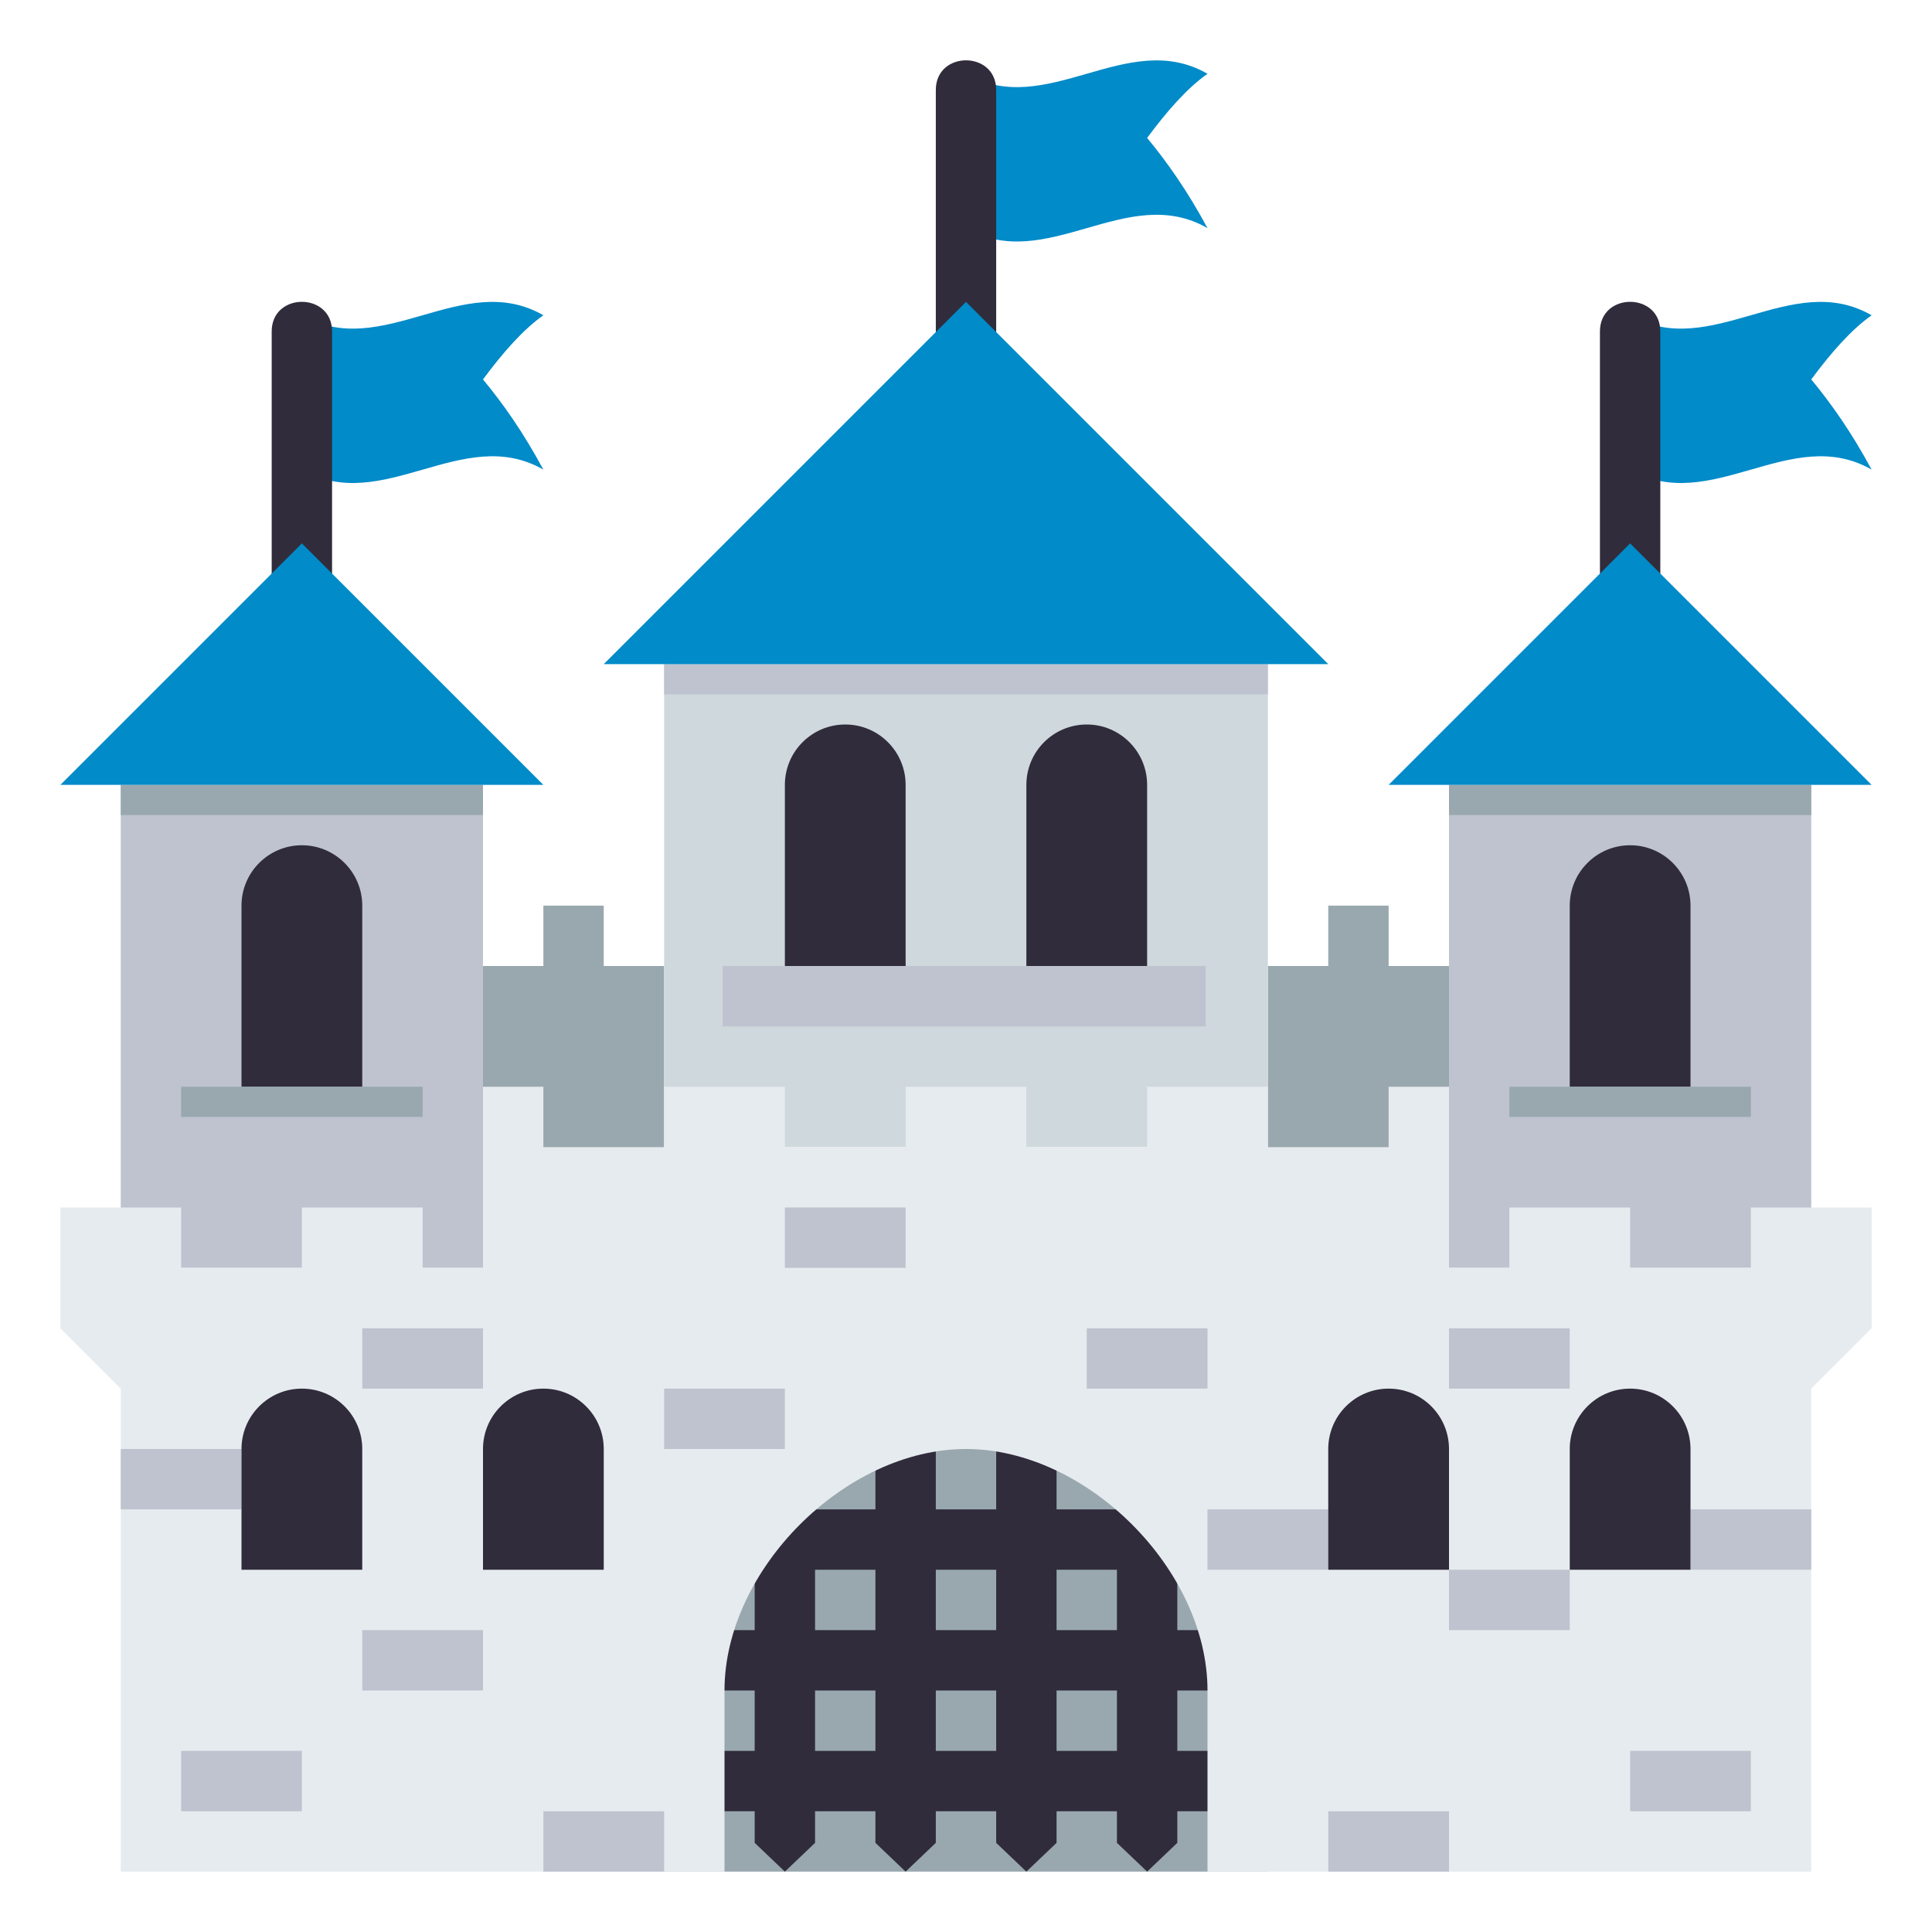 <?xml version="1.0" encoding="utf-8"?>
<!-- Generator: Adobe Illustrator 15.0.0, SVG Export Plug-In . SVG Version: 6.00 Build 0)  -->
<!DOCTYPE svg PUBLIC "-//W3C//DTD SVG 1.1//EN" "http://www.w3.org/Graphics/SVG/1.1/DTD/svg11.dtd">
<svg version="1.1" id="Layer_1" xmlns="http://www.w3.org/2000/svg" xmlns:xlink="http://www.w3.org/1999/xlink" x="0px" y="0px"
	 width="64px" height="64px" viewBox="0 0 64 64" enable-background="new 0 0 64 64" xml:space="preserve">
<rect x="16" y="32" fill="#99A8AE" width="6" height="10"/>
<rect x="42" y="32" fill="#99A8AE" width="6" height="10"/>
<rect x="22" y="46" fill="#99A8AE" width="20" height="16"/>
<rect x="44" y="30" fill="#99A8AE" width="2" height="4"/>
<rect x="18" y="30" fill="#99A8AE" width="2" height="4"/>
<path fill="#018BC9" d="M18,15.557c-2.666-1.533-5.334,1.535-8,0c0-1.703,0-3.41,0-5.113c2.666,1.533,5.334-1.535,8,0
	c-0.666,0.469-1.334,1.225-2,2.125C16.666,13.374,17.334,14.321,18,15.557z"/>
<path fill="#302C3B" d="M11,20H9v-9.02c0-1.309,2-1.309,2,0V20z"/>
<rect x="4" y="26" fill="#BEC3CF" width="12" height="16"/>
<rect x="4" y="26" fill="#99A8AE" width="12" height="1"/>
<polygon fill="#018BC9" points="10,18 2,26 18,26 "/>
<path fill="#302C3B" d="M10,28c-1.104,0-2,0.896-2,2v6h4v-6C12,28.897,11.104,28,10,28z"/>
<path fill="#018BC9" d="M62,15.557c-2.666-1.533-5.334,1.535-8,0c0-1.703,0-3.41,0-5.113c2.666,1.533,5.334-1.535,8,0
	c-0.666,0.469-1.334,1.225-2,2.125C60.666,13.374,61.334,14.321,62,15.557z"/>
<path fill="#302C3B" d="M55,20h-2v-9.02c0-1.309,2-1.309,2,0V20z"/>
<rect x="48" y="26" fill="#BEC3CF" width="12" height="16"/>
<rect x="48" y="26" fill="#99A8AE" width="12" height="1"/>
<polygon fill="#018BC9" points="54,18 46,26 62,26 "/>
<path fill="#302C3B" d="M54,28c-1.104,0-2,0.896-2,2v6h4v-6C56,28.897,55.104,28,54,28z"/>
<rect x="50" y="36" fill="#99A8AE" width="8" height="1"/>
<rect x="6" y="36" fill="#99A8AE" width="8" height="1"/>
<path fill="#018BC9" d="M40,7.557c-2.666-1.533-5.334,1.535-8,0c0-1.703,0-3.41,0-5.113c2.666,1.533,5.334-1.535,8,0
	c-0.666,0.469-1.334,1.225-2,2.125C38.666,5.374,39.334,6.321,40,7.557z"/>
<path fill="#302C3B" d="M33,12h-2v-9.02c0-1.309,2-1.309,2,0V12z"/>
<rect x="22" y="22" fill="#CFD8DD" width="20" height="16"/>
<rect x="22" y="22" fill="#BEC3CF" width="20" height="1"/>
<polygon fill="#018BC9" points="32,10 20,22 44,22 "/>
<rect x="23.939" y="32" fill="#BEC3CF" width="16" height="2"/>
<polygon fill="#302C3B" points="33,42 33,61.047 34,62 35,61.047 35,42 "/>
<polygon fill="#302C3B" points="37,42 37,61.047 38,62 39,61.047 39,42 "/>
<polygon fill="#302C3B" points="29,42 29,61.047 30,62 31,61.047 31,42 "/>
<polygon fill="#302C3B" points="25,42 25,61.047 26,62 27,61.047 27,42 "/>
<rect x="22" y="58" fill="#302C3B" width="20" height="2"/>
<rect x="22" y="54" fill="#302C3B" width="20" height="2"/>
<rect x="22" y="50" fill="#302C3B" width="20" height="2"/>
<path fill="#E6EBEF" d="M58,40v2h-4v-2h-4v2h-2v-6h-2v2h-4v-2h-4v2h-4v-2h-4v2h-4v-2h-4v2h-4v-2h-2v6h-2v-2h-4v2H6v-2H2v4l2,2v16h20
	v-6c0-4,4-8,8-8s8,4,8,8v6h20V46l2-2v-4H58z"/>
<rect x="4" y="48" fill="#BEC3CF" width="4" height="2"/>
<rect x="12" y="54" fill="#BEC3CF" width="4" height="2"/>
<rect x="6" y="58" fill="#BEC3CF" width="4" height="2"/>
<rect x="18" y="60" fill="#BEC3CF" width="4" height="2"/>
<rect x="22" y="46" fill="#BEC3CF" width="4" height="2"/>
<rect x="36" y="44" fill="#BEC3CF" width="4" height="2"/>
<rect x="48" y="52" fill="#BEC3CF" width="4" height="2"/>
<rect x="54" y="58" fill="#BEC3CF" width="4" height="2"/>
<rect x="44" y="60" fill="#BEC3CF" width="4" height="2"/>
<rect x="56" y="50" fill="#BEC3CF" width="4" height="2"/>
<rect x="48" y="44" fill="#BEC3CF" width="4" height="2"/>
<rect x="40" y="50" fill="#BEC3CF" width="4" height="2"/>
<rect x="12" y="44" fill="#BEC3CF" width="4" height="2"/>
<rect x="26" y="40" fill="#BEC3CF" width="4" height="2"/>
<path fill="#302C3B" d="M10,46c-1.104,0-2,0.896-2,2v4h4v-4C12,46.896,11.104,46,10,46z"/>
<path fill="#302C3B" d="M18,46c-1.104,0-2,0.896-2,2v4h4v-4C20,46.896,19.104,46,18,46z"/>
<path fill="#302C3B" d="M54,46c-1.104,0-2,0.896-2,2v4h4v-4C56,46.896,55.104,46,54,46z"/>
<path fill="#302C3B" d="M46,46c-1.104,0-2,0.896-2,2v4h4v-4C48,46.896,47.104,46,46,46z"/>
<path fill="#302C3B" d="M28,24c-1.104,0-2,0.896-2,2v6h4v-6C30,24.897,29.104,24,28,24z"/>
<path fill="#302C3B" d="M36,24c-1.104,0-2,0.896-2,2v6h4v-6C38,24.897,37.104,24,36,24z"/>
</svg>
